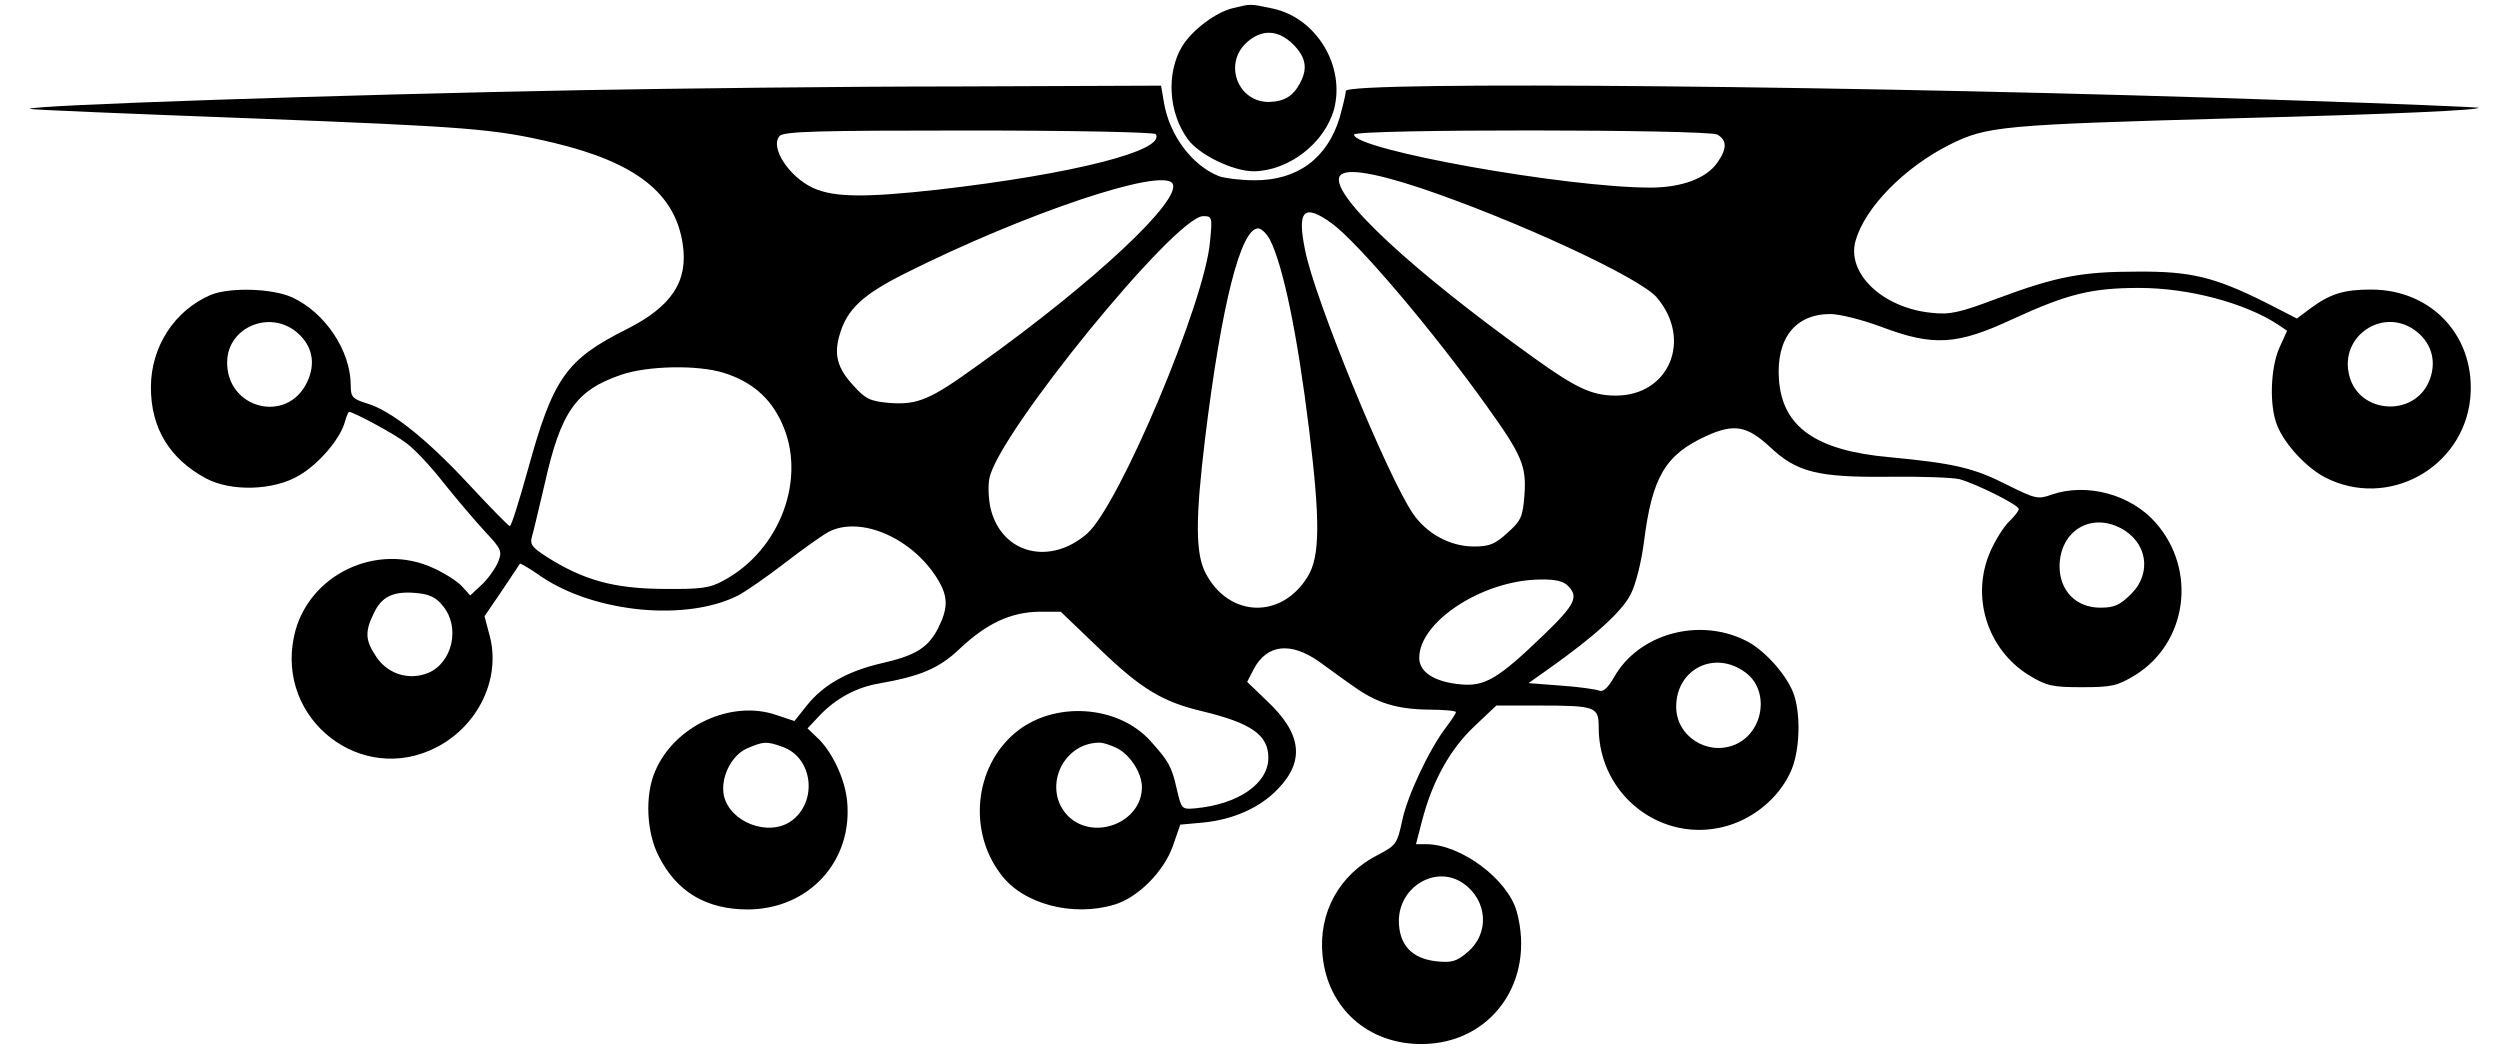 <?xml version="1.0" standalone="no"?>
<!DOCTYPE svg PUBLIC "-//W3C//DTD SVG 20010904//EN"
 "http://www.w3.org/TR/2001/REC-SVG-20010904/DTD/svg10.dtd">
<svg version="1.0" xmlns="http://www.w3.org/2000/svg"
 width="613pt" height="258pt" viewBox="0 0 613 258"
 preserveAspectRatio="xMidYMid meet">

<g transform="translate(0,258) scale(0.1,-0.1)"
fill="#000000" stroke="none">
<path d="M3023 2560 c-42 -10 -99 -53 -124 -93 -40 -66 -34 -164 14 -229 28
-38 111 -78 161 -78 86 1 174 69 197 152 28 106 -43 224 -150 247 -57 12 -53
12 -98 1z m148 -89 c31 -31 36 -59 17 -94 -17 -33 -39 -46 -77 -47 -76 0 -111
93 -55 145 37 34 78 33 115 -4z"/>
<path d="M1430 2359 c-587 -11 -1365 -37 -1357 -46 2 -2 244 -12 538 -23 544
-21 601 -26 746 -60 201 -48 298 -123 317 -248 14 -92 -27 -154 -139 -210
-147 -74 -179 -119 -241 -345 -21 -75 -40 -137 -44 -137 -3 0 -48 46 -100 102
-105 113 -192 182 -251 199 -35 11 -39 16 -39 44 0 85 -63 179 -144 216 -49
22 -152 25 -199 6 -89 -38 -147 -127 -147 -227 0 -100 46 -175 135 -223 62
-33 166 -30 228 7 49 28 103 92 113 133 4 13 8 23 10 23 11 0 113 -55 141 -77
18 -13 59 -56 90 -96 32 -40 77 -93 101 -119 42 -45 44 -49 33 -77 -7 -16 -25
-41 -40 -55 l-28 -26 -19 21 c-10 12 -41 32 -69 45 -141 67 -312 -16 -344
-166 -44 -205 166 -368 350 -272 102 53 157 168 130 272 l-13 49 43 63 c23 35
43 64 44 66 1 1 26 -13 54 -33 132 -88 355 -109 481 -45 19 10 71 46 115 80
44 34 92 68 107 76 78 40 205 -15 267 -116 26 -43 26 -70 2 -119 -25 -49 -55
-68 -138 -87 -83 -19 -143 -52 -184 -103 l-31 -39 -45 15 c-111 38 -251 -28
-297 -139 -25 -58 -21 -149 9 -207 44 -88 117 -131 219 -131 150 1 258 119
243 267 -6 56 -38 123 -76 157 l-21 20 32 34 c39 40 89 67 143 76 102 18 148
37 199 86 66 62 125 89 194 90 l53 0 97 -93 c101 -97 153 -128 250 -151 120
-29 162 -58 162 -114 0 -63 -73 -114 -179 -124 -34 -3 -34 -2 -46 49 -12 53
-19 66 -64 116 -80 89 -238 99 -332 20 -100 -84 -116 -242 -34 -348 54 -72
176 -104 278 -73 57 17 121 81 143 144 l18 52 55 5 c74 7 140 36 184 82 67 69
59 136 -26 216 l-49 47 16 31 c32 61 90 68 160 19 25 -18 63 -46 85 -61 57
-41 106 -56 184 -57 37 0 67 -3 67 -6 0 -3 -11 -20 -24 -37 -42 -55 -96 -170
-108 -230 -12 -56 -15 -60 -59 -83 -95 -48 -147 -142 -136 -248 13 -128 111
-216 242 -216 171 0 281 153 234 325 -22 79 -137 165 -222 165 l-25 0 15 58
c25 96 68 174 127 230 l55 52 103 0 c142 0 148 -3 148 -54 0 -167 157 -287
315 -241 66 19 125 68 154 129 25 50 28 149 7 200 -19 46 -72 104 -115 125
-115 58 -263 17 -323 -89 -16 -28 -28 -38 -38 -33 -8 3 -50 9 -94 12 l-78 6
48 34 c112 79 183 143 203 185 12 23 26 80 32 127 20 159 52 214 153 260 68
31 100 25 156 -27 66 -62 116 -75 295 -73 77 1 154 -2 170 -6 40 -11 145 -63
145 -73 0 -5 -11 -19 -24 -31 -13 -13 -34 -46 -46 -74 -48 -110 -7 -239 94
-302 44 -27 58 -30 131 -30 73 0 87 3 131 30 127 79 152 257 50 373 -61 70
-170 99 -256 69 -33 -12 -40 -10 -110 25 -81 41 -129 52 -287 67 -180 16 -263
74 -271 191 -7 100 40 160 126 160 23 0 78 -14 124 -31 129 -49 187 -45 324
19 133 61 192 76 309 76 121 0 258 -36 341 -90 l22 -15 -19 -42 c-22 -50 -25
-143 -5 -191 19 -47 73 -104 118 -127 153 -78 337 23 355 193 15 150 -92 268
-243 268 -67 0 -100 -10 -150 -47 l-32 -24 -78 40 c-125 62 -182 76 -314 75
-136 0 -198 -12 -343 -66 -93 -35 -116 -40 -161 -35 -120 12 -209 97 -186 177
23 81 119 179 230 235 92 46 127 49 700 65 388 10 604 20 597 26 -1 1 -207 10
-457 18 -1027 36 -2320 48 -2320 23 0 -7 -7 -36 -15 -65 -30 -100 -104 -155
-210 -154 -33 0 -72 5 -86 10 -66 26 -122 101 -135 181 l-7 41 -506 -2 c-278
0 -688 -5 -911 -9z m1404 -108 c25 -40 -203 -98 -534 -136 -180 -20 -255 -19
-306 4 -59 27 -106 99 -83 127 9 12 93 14 465 14 249 0 455 -4 458 -9z m1377
-1 c24 -14 24 -35 -1 -70 -27 -38 -88 -60 -163 -60 -208 0 -727 93 -727 130 0
14 865 13 891 0z m-728 -131 c229 -77 540 -220 580 -269 87 -103 30 -240 -101
-240 -58 0 -97 18 -200 92 -299 214 -496 397 -478 444 9 23 78 13 199 -27z
m-608 11 c24 -39 -188 -239 -475 -444 -120 -87 -150 -99 -219 -94 -47 4 -59
10 -87 41 -41 44 -50 77 -35 127 18 62 57 98 161 150 293 147 630 260 655 220z
m391 -98 c64 -47 246 -261 379 -447 87 -121 98 -148 93 -218 -4 -54 -8 -63
-41 -93 -31 -28 -44 -34 -83 -34 -58 0 -115 31 -149 80 -62 90 -242 528 -265
647 -20 98 -3 115 66 65z m-299 -44 c-12 -148 -223 -647 -301 -716 -90 -79
-207 -51 -236 57 -6 23 -8 58 -4 78 20 108 456 643 524 643 22 0 23 -2 17 -62z
m147 4 c32 -63 67 -229 96 -466 27 -220 27 -310 -3 -359 -64 -106 -194 -102
-251 8 -25 48 -25 133 -1 331 40 326 87 514 130 514 8 0 21 -13 29 -28z
m-2386 -227 c38 -32 47 -76 25 -122 -49 -104 -199 -65 -196 51 2 84 105 127
171 71z m5200 0 c36 -30 47 -75 28 -120 -37 -88 -170 -80 -195 12 -28 100 87
175 167 108z m-4154 -99 c68 -21 115 -61 143 -123 62 -134 -3 -311 -142 -386
-34 -19 -55 -22 -150 -21 -119 1 -194 21 -285 79 -34 22 -41 30 -36 48 4 12
17 70 31 128 40 180 77 232 188 270 64 22 186 25 251 5z m3426 -381 c65 -34
77 -110 26 -161 -28 -28 -42 -34 -76 -34 -59 0 -100 41 -100 102 1 85 75 132
150 93z m-1356 -141 c28 -27 18 -47 -59 -121 -111 -107 -144 -127 -204 -121
-64 6 -101 30 -101 65 0 89 156 191 297 192 34 1 57 -4 67 -15z m-2757 -51
c42 -52 22 -138 -37 -163 -47 -19 -99 -3 -127 39 -27 40 -29 61 -7 106 19 42
48 56 104 51 34 -3 50 -11 67 -33z m3193 -162 c60 -44 45 -147 -26 -177 -68
-28 -144 21 -144 93 0 93 95 140 170 84z m-2362 -182 c76 -26 88 -136 21 -183
-56 -38 -149 -2 -164 63 -9 44 18 99 57 116 40 17 47 18 86 4z m822 -4 c32
-17 60 -61 60 -95 0 -87 -118 -133 -181 -71 -63 64 -17 177 74 180 10 1 31 -6
47 -14z m848 -331 c60 -42 65 -123 10 -169 -27 -23 -39 -26 -77 -22 -60 7 -91
41 -91 100 1 84 92 137 158 91z"/>
</g>
</svg>
